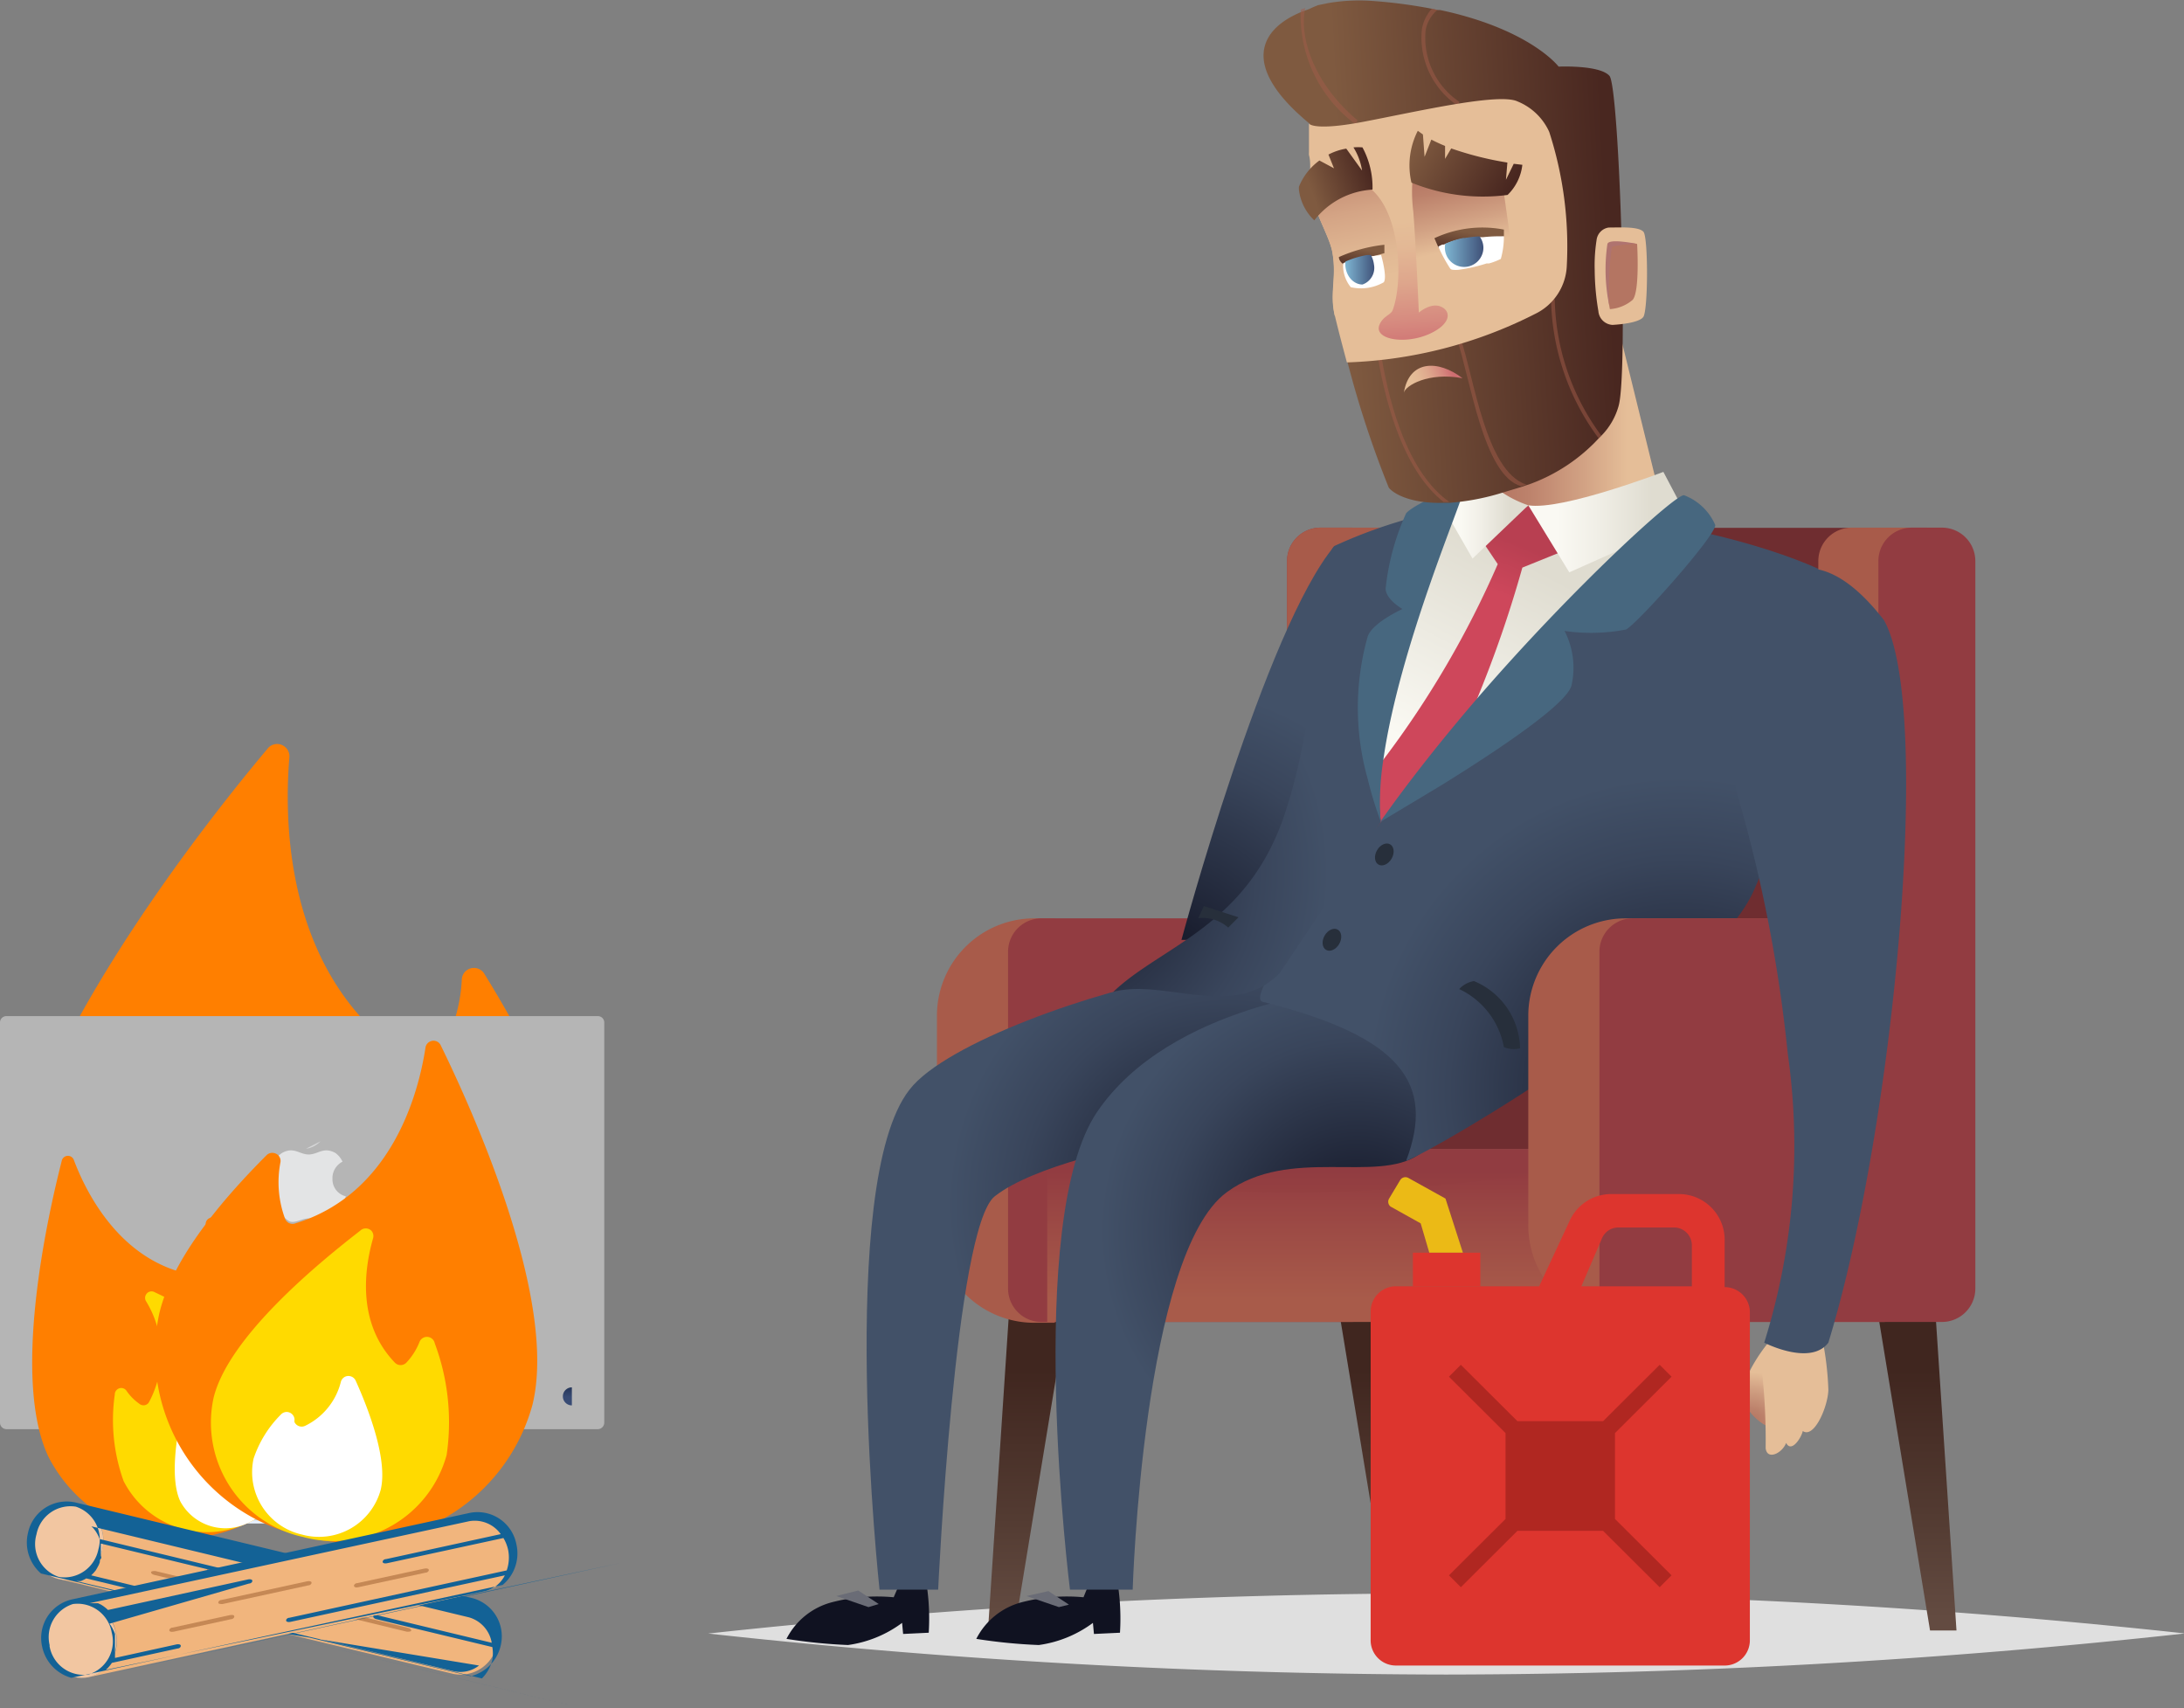 <svg id="men_5" xmlns="http://www.w3.org/2000/svg" xmlns:xlink="http://www.w3.org/1999/xlink" viewBox="0 0 106.55 83.34"><rect x="0" y="0" width="106.55" height="83.34" fill="#808080" stroke="none"/><defs><linearGradient id="a" x1="76.45" y1="66.83" x2="76.45" y2="78.92" gradientUnits="userSpaceOnUse"><stop offset="0" stop-color="#40261f"/><stop offset="0.57" stop-color="#523a31"/><stop offset="1" stop-color="#634b41"/></linearGradient><linearGradient id="b" x1="1030.73" y1="58.58" x2="1030.73" y2="70.66" gradientTransform="matrix(-1, 0, 0, 1, 1124.21, 8.25)" xlink:href="#a"/><linearGradient id="c" x1="50.17" y1="66.83" x2="50.17" y2="78.92" xlink:href="#a"/><linearGradient id="d" x1="1057.01" y1="58.58" x2="1057.01" y2="70.66" gradientTransform="matrix(-1, 0, 0, 1, 1124.21, 8.25)" xlink:href="#a"/><linearGradient id="e" x1="26.85" y1="48.91" x2="26.85" y2="55.12" gradientUnits="userSpaceOnUse"><stop offset="0" stop-color="#923c41"/><stop offset="0.33" stop-color="#9a4744"/><stop offset="1" stop-color="#a85b4a"/></linearGradient><linearGradient id="f" x1="31.5" y1="28.56" x2="36.31" y2="19.32" gradientUnits="userSpaceOnUse"><stop offset="0" stop-color="#faf9f3"/><stop offset="1" stop-color="#dfdcd0"/></linearGradient><linearGradient id="g" x1="34.02" y1="12.54" x2="42.44" y2="12.54" gradientUnits="userSpaceOnUse"><stop offset="0.06" stop-color="#b47562"/><stop offset="0.25" stop-color="#bc816b"/><stop offset="0.58" stop-color="#d2a284"/><stop offset="0.83" stop-color="#e5be98"/></linearGradient><linearGradient id="h" x1="35.87" y1="17.98" x2="33.74" y2="23.17" gradientUnits="userSpaceOnUse"><stop offset="0.06" stop-color="#b83f51"/><stop offset="0.47" stop-color="#cb465a"/><stop offset="0.53" stop-color="#ce475b"/><stop offset="1" stop-color="#ce475b"/></linearGradient><linearGradient id="i" x1="36.19" y1="17.22" x2="44.02" y2="17.22" gradientUnits="userSpaceOnUse"><stop offset="0.18" stop-color="#faf9f3"/><stop offset="0.44" stop-color="#f0eee6"/><stop offset="0.77" stop-color="#dfdcd0"/></linearGradient><radialGradient id="j" cx="21.53" cy="50.54" r="13.66" gradientUnits="userSpaceOnUse"><stop offset="0" stop-color="#101221"/><stop offset="0.27" stop-color="#202638"/><stop offset="0.74" stop-color="#39455b"/><stop offset="1" stop-color="#425168"/></radialGradient><linearGradient id="k" x1="32.18" y1="17.01" x2="36.19" y2="17.01" xlink:href="#i"/><radialGradient id="l" cx="27.84" cy="51.8" r="12.55" xlink:href="#j"/><radialGradient id="m" cx="18.23" cy="39.15" r="13.99" xlink:href="#j"/><radialGradient id="n" cx="43.63" cy="44.96" r="15.33" xlink:href="#j"/><radialGradient id="o" cx="13.02" cy="34.32" r="13.45" xlink:href="#j"/><linearGradient id="p" x1="430.16" y1="352.78" x2="450.2" y2="358.88" gradientTransform="translate(-502.88 -179.6) rotate(-20.04)" gradientUnits="userSpaceOnUse"><stop offset="0.24" stop-color="#7f5a40"/><stop offset="0.86" stop-color="#492720"/></linearGradient><linearGradient id="q" x1="32.79" y1="3.88" x2="31.87" y2="-0.13" gradientUnits="userSpaceOnUse"><stop offset="0" stop-color="#e5be98"/><stop offset="0.3" stop-color="#d2a284"/><stop offset="0.71" stop-color="#bc816b"/><stop offset="0.94" stop-color="#b47562"/></linearGradient><linearGradient id="r" x1="435.74" y1="355.85" x2="436.81" y2="348.72" gradientTransform="translate(-502.88 -179.6) rotate(-20.04)" gradientUnits="userSpaceOnUse"><stop offset="0" stop-color="#e5be98"/><stop offset="0.19" stop-color="#e0b793"/><stop offset="0.47" stop-color="#d4a485"/><stop offset="0.79" stop-color="#bf856e"/><stop offset="0.94" stop-color="#b47562"/></linearGradient><linearGradient id="s" x1="438.83" y1="351.91" x2="436.14" y2="361.14" gradientTransform="translate(-502.88 -179.6) rotate(-20.04)" gradientUnits="userSpaceOnUse"><stop offset="0.2" stop-color="#e5be98"/><stop offset="0.33" stop-color="#e3b895"/><stop offset="0.51" stop-color="#dea68c"/><stop offset="0.71" stop-color="#d68a7f"/><stop offset="0.87" stop-color="#ce6e71"/></linearGradient><linearGradient id="t" x1="359.11" y1="207.51" x2="358.69" y2="208.96" gradientTransform="translate(-348.65 -158.6) rotate(-7.11)" gradientUnits="userSpaceOnUse"><stop offset="0.16" stop-color="#7f5a40"/><stop offset="1" stop-color="#492720"/></linearGradient><linearGradient id="u" x1="353.79" y1="207.68" x2="353.4" y2="208.99" xlink:href="#t"/><linearGradient id="v" x1="27.27" y1="4.88" x2="28.71" y2="4.88" gradientUnits="userSpaceOnUse"><stop offset="0" stop-color="#7eb5d2"/><stop offset="1" stop-color="#3f5178"/></linearGradient><linearGradient id="w" x1="2120.29" y1="214.13" x2="2121.83" y2="214.38" gradientTransform="matrix(1, -0.07, 0.07, 1, -2089.99, -69.23)" xlink:href="#g"/><linearGradient id="x" x1="339.95" y1="181.37" x2="344.87" y2="184.67" gradientTransform="translate(-318.82 -165.57) rotate(-2.92)" xlink:href="#t"/><linearGradient id="y" x1="433.99" y1="350.79" x2="437.66" y2="350.79" gradientTransform="translate(-502.88 -179.6) rotate(-20.04)" xlink:href="#t"/><linearGradient id="z" x1="30.03" y1="10.68" x2="32.76" y2="9.64" gradientTransform="matrix(1, 0, 0, 1, 0, 0)" xlink:href="#s"/><linearGradient id="aa" x1="32.13" y1="4" x2="34" y2="4" xlink:href="#v"/><radialGradient id="ab" cx="47.05" cy="61.23" r="2.54" gradientUnits="userSpaceOnUse"><stop offset="0.06" stop-color="#b47562"/><stop offset="0.29" stop-color="#bc816b"/><stop offset="0.7" stop-color="#d2a284"/><stop offset="1" stop-color="#e5be98"/></radialGradient><linearGradient id="ac" x1="78.85" y1="54.66" x2="85.26" y2="54.66" gradientUnits="userSpaceOnUse"><stop offset="0" stop-color="#a85b4a"/><stop offset="0.67" stop-color="#9a4744"/><stop offset="1" stop-color="#923c41"/></linearGradient><linearGradient id="ad" x1="-37.76" y1="17.7" x2="-37.76" y2="17.02" gradientTransform="matrix(1, 0, 0, -1, 14.13, 77.32)" gradientUnits="userSpaceOnUse"><stop offset="0" stop-color="#b5b5b5"/><stop offset="0.22" stop-color="#949494"/><stop offset="0.7" stop-color="#404040"/><stop offset="0.98" stop-color="#0d0d0d"/></linearGradient><linearGradient id="ae" x1="-10.69" y1="4.48" x2="-10.69" y2="5.69" gradientTransform="matrix(1, 0, 0, -1, 0, 65)" gradientUnits="userSpaceOnUse"><stop offset="0.51" stop-color="#384b74"/><stop offset="0.98" stop-color="#213152"/></linearGradient><linearGradient id="af" x1="-45.63" y1="18.26" x2="-45.63" y2="17.4" gradientTransform="matrix(1, 0, 0, -1, 14.13, 77.32)" gradientUnits="userSpaceOnUse"><stop offset="0" stop-color="#b5b5b5"/><stop offset="0.21" stop-color="#949494"/><stop offset="0.66" stop-color="#404040"/><stop offset="0.98"/></linearGradient><linearGradient id="ag" x1="-46.44" y1="18.34" x2="-46.44" y2="17.48" xlink:href="#af"/><linearGradient id="ah" x1="-47.24" y1="18.11" x2="-47.24" y2="17.32" xlink:href="#af"/><linearGradient id="ai" x1="-48.05" y1="18.11" x2="-48.05" y2="17.32" xlink:href="#af"/><linearGradient id="aj" x1="-23.64" y1="56.49" x2="-23.64" y2="66.12" gradientUnits="userSpaceOnUse"><stop offset="0" stop-color="#98a9c1"/><stop offset="0.66" stop-color="#b2c1d5"/><stop offset="0.93" stop-color="#b3c3d6"/><stop offset="0.96" stop-color="#b5c5d8"/><stop offset="0.97" stop-color="#bdccdd"/><stop offset="0.98" stop-color="#cbd7e7"/><stop offset="0.98" stop-color="#dee8f5"/><stop offset="0.99" stop-color="#ecf4ff"/><stop offset="0.99" stop-color="#dee7f2"/><stop offset="1" stop-color="#bbc4d1"/><stop offset="1" stop-color="#acb6c4"/></linearGradient><linearGradient id="ak" x1="-37.77" y1="15.86" x2="-37.77" y2="18.32" gradientTransform="matrix(1, 0, 0, -1, 14.13, 77.32)" xlink:href="#aj"/></defs><title>men_5</title><g style="isolation:isolate"><path d="M68.18,71.44a333.9,333.9,0,0,1-36,2,333.9,333.9,0,0,1-36-2,332.7,332.7,0,0,1,72.09,0Z" transform="translate(38.37 8.25)" style="fill:#dfdfdf"/><polygon points="74.47 79.54 75.77 79.54 78.42 63.37 75.5 63.98 74.47 79.54" style="fill:url(#a)"/><polygon points="95.45 79.54 94.16 79.54 91.5 63.37 94.42 63.98 95.45 79.54" style="fill:url(#b)"/><polygon points="48.2 79.54 49.49 79.54 52.15 63.37 49.23 63.98 48.2 79.54" style="fill:url(#c)"/><polygon points="69.18 79.54 67.89 79.54 65.23 63.37 68.15 63.98 69.18 79.54" style="fill:url(#d)"/><rect x="67.56" y="25.75" width="26.64" height="30.31" style="fill:#6f2d30"/><path d="M16,68.18a11.11,11.11,0,0,1,.27,3.22L15,71.46l-.05-.54A5.74,5.74,0,0,1,12.31,72a26,26,0,0,1-3.05-.3,3.47,3.47,0,0,1,2.23-1.79,8.77,8.77,0,0,1,3-.24L15,68.42Z" transform="translate(38.37 8.25)" style="fill:#101221"/><path d="M11.71,69.61l1.58.54.49-.12-1-.66Z" transform="translate(38.37 8.25)" style="fill:#6a6c76"/><path d="M6.67,68.18a11.1,11.1,0,0,1,.27,3.22l-1.25.06-.05-.54A5.74,5.74,0,0,1,3,72,26,26,0,0,1,0,71.7a3.47,3.47,0,0,1,2.23-1.79,8.77,8.77,0,0,1,3-.24l.54-1.25Z" transform="translate(38.37 8.25)" style="fill:#101221"/><path d="M2.43,69.61,4,70.15,4.5,70l-1-.66Z" transform="translate(38.37 8.25)" style="fill:#6a6c76"/><path d="M50.46,44.8h1a0,0,0,0,1,0,0V64.53a0,0,0,0,1,0,0h-1a4.75,4.75,0,0,1-4.75-4.75V49.55A4.75,4.75,0,0,1,50.46,44.8Z" style="fill:#a85b4a"/><path d="M10.81,54.64V38.18a1.63,1.63,0,0,1,1.63-1.63H22.79a1.63,1.63,0,0,0,1.63-1.63V19.12a1.63,1.63,0,0,1,1.63-1.63h1.5a1.63,1.63,0,0,1,1.63,1.63V54.61a1.63,1.63,0,0,1-1.63,1.63l-15.11,0A1.63,1.63,0,0,1,10.81,54.64Z" transform="translate(38.37 8.25)" style="fill:#923c41"/><path d="M24.42,34.91V19.12a1.63,1.63,0,0,1,1.63-1.63h4.58a1.63,1.63,0,0,1,1.63,1.63S24.42,35.81,24.42,34.91Z" transform="translate(38.37 8.25)" style="fill:#a85b4a"/><path d="M41,47.8v8.44H12.72V49.13A1.32,1.32,0,0,1,14,47.8Z" transform="translate(38.37 8.25)" style="fill:url(#e)"/><path d="M37.5,48.91s-15.33,2.31-20.56,0l1-1.11H37.36Z" transform="translate(38.37 8.25)" style="fill:#923c41;opacity:0.3;mix-blend-mode:multiply"/><path d="M29,31.85c-.54-2.4.49-6.9.49-7.2s2.8-8.45,2.8-8.45a30.34,30.34,0,0,0,4,1.28,66.58,66.58,0,0,0,6.87-.3s-4.93,4.07-6.57,6.75S29,31.85,29,31.85Z" transform="translate(38.37 8.25)" style="fill:url(#f)"/><path d="M34,15l.27-3.88,6.43-2.92,1.72,7a8.33,8.33,0,0,1-6.25,1.46C34.08,16.53,34,15,34,15Z" transform="translate(38.37 8.25)" style="fill:url(#g)"/><path d="M38.37,18.44l-2.47,1a57.16,57.16,0,0,1-2.25,6.5c-.57,1.44-1.16,2.89-1.68,4.15-1.66,1-3,1.8-3,1.8a18.85,18.85,0,0,1-.63-2.07c.23-.28.49-.61.77-1a46.49,46.49,0,0,0,5.59-9.55l-1-1.49,2.52-1.36Z" transform="translate(38.37 8.25)" style="fill:url(#h)"/><path d="M36.19,16.4l2,3.27L44,17.08l-1.22-2.31S37.83,16.67,36.19,16.4Z" transform="translate(38.37 8.25)" style="fill:url(#i)"/><path d="M19.24,39.4C15.26,40,7.75,42.62,6,44.91,2.4,49.5,4.54,69.3,4.54,69.3H7.4s.82-17.66,2.76-19.19,6.74-2.45,6.74-2.45,12-6,12-7.76S20.87,38.38,19.24,39.4Z" transform="translate(38.37 8.25)" style="fill:url(#j)"/><path d="M36.19,16.4,33.47,19l-1.29-2.25L34,15A5.41,5.41,0,0,0,36.19,16.4Z" transform="translate(38.37 8.25)" style="fill:url(#k)"/><path d="M27.3,40s-8.57.71-12.15,6S13.83,69.3,13.83,69.3h3.06s.49-16.38,4.59-19.39c3.06-2.25,7.33-.41,9.37-1.84S33.33,40.22,27.3,40Z" transform="translate(38.37 8.25)" style="fill:url(#l)"/><path d="M26.74,18.38c-3.37,4-7.47,19.22-7.47,19.22h4.18s3.8-9.32,3.69-12.18S26.74,18.38,26.74,18.38Z" transform="translate(38.37 8.25)" style="fill:url(#m)"/><path d="M44.56,17.69s7.76,1.56,9,4.29-4.35,8.37-6.33,13.13-15.51,12.72-17,13.27c1.43-3.78-.23-6.06-7-7.76-1.09-.27,5.31-8.1,5.78-8.78s5.92-5.31,6.67-6.53,1.09-2.38,1.91-3.06S44.56,17.69,44.56,17.69Z" transform="translate(38.37 8.25)" style="fill:url(#n)"/><path d="M24.08,39.2c-2.25,2.35-5.65.26-8.14.94,2.35-2.25,6.5-3.19,8.34-8.6S26,18.89,26.74,18.38a24.44,24.44,0,0,1,4-1.43l.92.2S31,18.78,29.7,23.58A20.57,20.57,0,0,0,29,31.85Z" transform="translate(38.37 8.25)" style="fill:url(#o)"/><path d="M45.31,17.36c.07.47-3.74,4.76-4.35,5.1a9,9,0,0,1-3,.07,3.92,3.92,0,0,1,.34,2.65c-.21.92-3.69,3.23-6.34,4.87-1.66,1-3,1.8-3,1.8,1.41-2,3-4,4.66-5.94,4.81-5.58,9.81-10.1,10.17-10A2.69,2.69,0,0,1,45.31,17.36Z" transform="translate(38.37 8.25)" style="fill:#47677f"/><path d="M29.12,28.8a13.6,13.6,0,0,0-.14,3,18.85,18.85,0,0,1-.63-2.07,12.78,12.78,0,0,1,0-6.91c.2-.68,1.7-1.36,1.7-1.36s-.82-.47-.82-1a11.9,11.9,0,0,1,1-3.67c.41-.48,2.79-1.5,2.79-1.09S29.9,23.29,29.12,28.8Z" transform="translate(38.37 8.25)" style="fill:#47677f"/><path d="M40.6,11.54A3.35,3.35,0,0,1,39.76,13l-.13.13a8.59,8.59,0,0,1-3.32,2.22l-.21.07-.23.08-1.16.35a11.63,11.63,0,0,1-2.37.43h-.28c-1.8.05-2.56-.56-2.68-.75a49.16,49.16,0,0,1-2-6.08c-.19-.71-.39-1.46-.58-2.25-.27-1.13.1-1.84-.12-3.1-.11-.67-.77-1.8-.94-2.55a.06.06,0,0,0,0,0l0-.12c0-.23-.06-.45-.08-.68s0-.43-.07-.64c0,0,0-.1,0-.15,0-.21,0-.43-.06-.64a.72.72,0,0,1,0-.11c0-.22,0-.45,0-.67s0-.5,0-.75c-3.5-2.88-2.4-4.71-.25-5.52l.22-.08h0A5.62,5.62,0,0,1,25.94-8h0l.49-.1a9,9,0,0,1,2.07-.11,24.5,24.5,0,0,1,3,.39l.27.06.12,0,.28.06C36.36-6.74,37.67-5,37.67-5s2-.09,2.48.45S41.07,9.82,40.6,11.54Z" transform="translate(38.37 8.25)" style="fill:url(#p)"/><g style="opacity:0.5;mix-blend-mode:screen"><path d="M39.75,13l-.13.13h0A11.72,11.72,0,0,1,37.3,6.35h.18A11.53,11.53,0,0,0,39.75,13Z" transform="translate(38.37 8.25)" style="fill:#a25c49"/><path d="M32.34,16.24h-.28c-1.89-1.49-2.79-4.6-3.21-7.07l.18,0C29.45,11.67,30.37,14.85,32.34,16.24Z" transform="translate(38.37 8.25)" style="fill:#a25c49"/><path d="M36.09,15.39l-.23.08C34,15,33.35,10.14,32.71,8.3l.17-.06C33.55,10.16,34.1,14.73,36.09,15.39Z" transform="translate(38.37 8.25)" style="fill:#a25c49"/><path d="M32.83-3.28l-.09.18A4,4,0,0,1,31-6.83a2,2,0,0,1,.49-1l.27.06a1.69,1.69,0,0,0-.58,1A3.77,3.77,0,0,0,32.83-3.28Z" transform="translate(38.37 8.25)" style="fill:#a25c49"/><path d="M27.86-2.38l-.1.19a6.6,6.6,0,0,1-2.67-5.59l.22-.08C25-6.49,25.69-4.19,27.86-2.38Z" transform="translate(38.37 8.25)" style="fill:#a25c49"/></g><path d="M37.21-1.82a18.12,18.12,0,0,1,.86,6.51,2.73,2.73,0,0,1-1.54,2.37,21.83,21.83,0,0,1-9.19,2.37c-.19-.71-.39-1.46-.58-2.25-.27-1.13.1-1.84-.12-3.1-.11-.67-.77-1.8-.94-2.55a.06.06,0,0,0,0,0s0-.08,0-.11c0-.23-.06-.45-.08-.68s0-.43-.07-.64c0,0,0-.1,0-.15,0-.21,0-.43-.06-.64a.72.72,0,0,1,0-.11c0-.22,0-.45,0-.67s0-.5,0-.75c0,0,.22.37,2.61-.08,2.64-.5,6.65-1.44,7.57-1A2.89,2.89,0,0,1,37.21-1.82Z" transform="translate(38.37 8.25)" style="fill:#e5be98"/><path d="M30.34,5.73c.13,0,5.17-.92,5.17-.92L35,1.17,33.8.58,30.49.66A13.05,13.05,0,0,0,30.34,5.73Z" transform="translate(38.37 8.25)" style="fill:url(#q)"/><path d="M29.93,2.56l.5,3.6-3.68,1c-.27-1.13.1-1.84-.12-3.1-.11-.67-.77-1.8-.94-2.55a.06.06,0,0,0,0,0s0-.08,0-.11h0l2.8-1.1Z" transform="translate(38.37 8.25)" style="fill:url(#r)"/><path d="M28.49.95c1.49,1.21,1.6,4.57,1.08,5.94-.08.21-.47.29-.64.7-.3.73,1.28,1,2.5.42,1-.48,1-1.08.5-1.3S30.85,7,30.85,7s-.13-3.1-.27-4.93a7.6,7.6,0,0,1,.13-2.65l-2.58.22Z" transform="translate(38.37 8.25)" style="fill:url(#s)"/><path d="M31.61,3.37l.2.46L35,3.28V2.95A5.53,5.53,0,0,0,31.61,3.37Z" transform="translate(38.37 8.25)" style="fill:url(#t)"/><path d="M35,3.28a4,4,0,0,1-.15,1.1,3.16,3.16,0,0,1-.57.22l-.12,0a7.84,7.84,0,0,1-1.36.31,1.32,1.32,0,0,1-.3,0,.18.18,0,0,1-.12-.06,7.71,7.71,0,0,1-.58-1.07A1.57,1.57,0,0,1,32,3.68l.07,0h0l.2-.08a3.94,3.94,0,0,1,.68-.2h.08a6.13,6.13,0,0,1,.71-.08h.24A7.54,7.54,0,0,1,35,3.28Z" transform="translate(38.37 8.25)" style="fill:#fff"/><path d="M29.17,4.1l0-.41a7.42,7.42,0,0,0-2.22.6c0,.21.22.35.22.35Z" transform="translate(38.37 8.25)" style="fill:url(#u)"/><path d="M29.14,5.52a2.23,2.23,0,0,1-1.61.24,1.66,1.66,0,0,1-.37-1.17l0,0,0,0,0,0,0,0h0a4.44,4.44,0,0,1,1.06-.32l.1,0h0l.08,0,.61-.08S29.32,5.26,29.14,5.52Z" transform="translate(38.37 8.25)" style="fill:#fff"/><path d="M28.1,5.63c-.39,0-.76-.34-.83-.86a1.16,1.16,0,0,1,0-.26h0a4.44,4.44,0,0,1,1.06-.32l.1,0h0l.08,0a1.25,1.25,0,0,1,.15.46A.86.86,0,0,1,28.1,5.63Z" transform="translate(38.37 8.25)" style="fill:url(#v)"/><path d="M39.52,3.47a.7.7,0,0,1,.59-.62c.55,0,1.47-.06,1.7.21s.23,3.71,0,4.14c-.17.27-1,.37-1.51.4a.73.73,0,0,1-.69-.67,12.32,12.32,0,0,1-.18-2A7.93,7.93,0,0,1,39.52,3.47Z" transform="translate(38.37 8.25)" style="fill:#e5be98"/><path d="M40.17,6.83a1.9,1.9,0,0,0,1.11-.45c.36-.4.22-2.73.22-2.73s-1-.17-1.27.13A8,8,0,0,0,40.17,6.83Z" transform="translate(38.37 8.25)" style="fill:url(#w)"/><path d="M41.5,3.65s-1.37-.29-1.45,0a8.63,8.63,0,0,0,.1,3.05l0,.09a15,15,0,0,1,.12-3A5.14,5.14,0,0,1,41.5,3.65Z" transform="translate(38.37 8.25)" style="fill:#af736f"/><path d="M35.9-.21a2.42,2.42,0,0,1-.72,1.47,9.26,9.26,0,0,1-4.69-.6,3.71,3.71,0,0,1,.31-2.53l.25.18.08,1.09.33-.84c.21.11.43.21.67.31v.63l.3-.51a15.94,15.94,0,0,0,2.74.69L35.1.52l.38-.78Z" transform="translate(38.37 8.25)" style="fill:url(#x)"/><path d="M28.59,1a3.86,3.86,0,0,0-2.84,1.5A2.45,2.45,0,0,1,25,1a1,1,0,0,1,0-.14A2.94,2.94,0,0,1,26-.42l.71.38-.27-.67A2.9,2.9,0,0,1,27.31-1L28.08.07a3,3,0,0,0-.42-1.13,2.54,2.54,0,0,1,.44,0A4.1,4.1,0,0,1,28.59,1Z" transform="translate(38.37 8.25)" style="fill:url(#y)"/><path d="M30.12,10.91c.25-1.59,1.66-1.63,2.86-.71C31.32,9.89,30.19,10.56,30.12,10.91Z" transform="translate(38.37 8.25)" style="fill:url(#z)"/><path d="M34,3.81a.94.94,0,1,1-1.86-.17l.2-.08a3.94,3.94,0,0,1,.68-.2h.08a6.13,6.13,0,0,1,.71-.08A.93.93,0,0,1,34,3.81Z" transform="translate(38.37 8.25)" style="fill:url(#aa)"/><path d="M32.82,40A3.91,3.91,0,0,1,35,42.83a1.23,1.23,0,0,0,.79.06,3.64,3.64,0,0,0-2.25-3.28A1.27,1.27,0,0,0,32.82,40Z" transform="translate(38.37 8.25)" style="fill:#272f3b"/><ellipse cx="26.61" cy="37.58" rx="0.57" ry="0.41" transform="translate(19.13 50.1) rotate(-60)" style="fill:#272f3b"/><ellipse cx="29.17" cy="33.43" rx="0.57" ry="0.41" transform="translate(24 50.23) rotate(-60)" style="fill:#272f3b"/><path d="M20.09,36.54a1.89,1.89,0,0,1,1.46.46l.5-.5-1.69-.55Z" transform="translate(38.37 8.25)" style="fill:#272f3b"/><path d="M48.22,56.88A7.94,7.94,0,0,0,47,58.62a3.87,3.87,0,0,0-.17,1.6c0,.44,1,1.31,1.42,1.16S49,57.2,49,57.2Z" transform="translate(38.37 8.25)" style="fill:url(#ab)"/><path d="M47.61,58.83a30.61,30.61,0,0,1,.16,3.56c.06.61.8.27,1-.25.26.52.76-.29.81-.58.55.38,1.22-1.16,1.25-2A14.69,14.69,0,0,0,50.52,57H48.66Z" transform="translate(38.37 8.25)" style="fill:#e5be98"/><path d="M79.31,44.8h1a0,0,0,0,1,0,0V64.53a0,0,0,0,1,0,0h-1a4.75,4.75,0,0,1-4.75-4.75V49.55A4.75,4.75,0,0,1,79.31,44.8Z" style="fill:url(#ac)"/><path d="M40.24,54.64V38.18a1.63,1.63,0,0,1,1.63-1.63h6.84a1.63,1.63,0,0,0,1.63-1.63V19.12A1.63,1.63,0,0,1,52,17.49h3.59a1.63,1.63,0,0,1,1.63,1.63L55.12,54.61a1.63,1.63,0,0,1-1.63,1.63l-11.61,0A1.63,1.63,0,0,1,40.24,54.64Z" transform="translate(38.37 8.25)" style="fill:#a85b4a"/><path d="M39.66,54.64V38.18a1.63,1.63,0,0,1,1.63-1.63H51.64a1.63,1.63,0,0,0,1.63-1.63V19.12a1.63,1.63,0,0,1,1.63-1.63h1.5A1.63,1.63,0,0,1,58,19.12V54.61a1.63,1.63,0,0,1-1.63,1.63l-15.11,0A1.63,1.63,0,0,1,39.66,54.64Z" transform="translate(38.37 8.25)" style="fill:#923c41"/><path d="M53.54,22c2.38,4.22.55,24.57-2.71,35.25-.88,1.16-3.13,0-3.13,0a32,32,0,0,0,1.15-14.09,70.86,70.86,0,0,0-2.52-12.86s-1-7.24,1.26-9.71C48.62,19.47,50.64,18.26,53.54,22Z" transform="translate(38.37 8.25)" style="fill:#425168"/><path d="M14.45,47.6l-.11.46" transform="translate(38.37 8.25)" style="fill:#caa97f;opacity:0.3;isolation:isolate"/><path d="M-9.78,52.46C-9.78,59.91-16.15,66-24,66s-14.22-6-14.22-13.5c0-8,9.35-20,12.89-24.21a.59.59,0,0,1,.83-.13.59.59,0,0,1,.25.51c-.3,3.56-.09,11.17,6.27,15a.59.59,0,0,0,.81-.14,7.79,7.79,0,0,0,1.33-4,.59.59,0,0,1,.62-.56.59.59,0,0,1,.5.32C-12,43.69-9.78,48.56-9.78,52.46Z" transform="translate(38.37 8.25)" style="fill:#ff7f00"/><path d="M-32.89,57.52A8.67,8.67,0,0,0-24,66a8.67,8.67,0,0,0,8.89-8.44c0-4.66-5.15-11.56-7.61-14.59a.59.59,0,0,0-.82-.15.59.59,0,0,0-.25.52c.09,2.37-.33,6.38-3.76,8.56a.59.59,0,0,1-.82-.17v0A4.78,4.78,0,0,1-29,50a.59.59,0,0,0-.65-.53.59.59,0,0,0-.47.34C-31.67,52.46-32.89,55.25-32.89,57.52Z" transform="translate(38.37 8.25)" style="fill:#ffda00"/><path d="M-19.11,61.32A4.74,4.74,0,0,1-23.95,66H-24a4.74,4.74,0,0,1-4.89-4.59v-.05c0-2.29,2.25-5.55,3.7-7.41a.59.59,0,0,1,.82-.15.59.59,0,0,1,.25.46A4.94,4.94,0,0,0-22.33,58a.59.59,0,0,0,.84-.06.59.59,0,0,0,.11-.18h0a.59.59,0,0,1,.74-.39.59.59,0,0,1,.35.29A8.34,8.34,0,0,1-19.11,61.32Z" transform="translate(38.37 8.25)" style="fill:#fff"/><path d="M-9.2,41.32H-38.06a.31.31,0,0,0-.31.31V61.15a.32.32,0,0,0,.32.32H-9.21a.32.32,0,0,0,.32-.32V41.63a.31.31,0,0,0-.31-.31Z" transform="translate(38.37 8.25)" style="fill:#b5b5b5"/><path d="M-23.63,59.62a.42.42,0,0,0-.42.42.42.42,0,0,0,.42.42.42.42,0,0,0,.42-.42.42.42,0,0,0-.42-.42Zm0,.74a.32.32,0,0,1-.32-.32.32.32,0,0,1,.32-.32.32.32,0,0,1,.32.32h0a.32.32,0,0,1-.32.28Z" transform="translate(38.37 8.25)" style="fill:url(#ad)"/><path d="M-10.47,60.31a.44.44,0,0,1-.44-.44.44.44,0,0,1,.44-.44" transform="translate(38.37 8.25)" style="fill:url(#ae)"/><path d="M-10.47,59.83v-.21h0" transform="translate(38.37 8.25)" style="fill:#b9c9dd"/><path d="M-22.74,47.43a1.2,1.2,0,0,1-.7.36" transform="translate(38.37 8.25)" style="fill:#d6d7d8"/><path d="M-22.15,49.26a.9.9,0,0,1,.49-.84A1.09,1.09,0,0,0-22,48c-.59-.33-.85.07-1.31.07s-.72-.4-1.31-.07a1.56,1.56,0,0,0-.65,1.41,2.24,2.24,0,0,0,1,1.91c.26.13.6-.11.92-.13s.66.26.92.13a2,2,0,0,0,.93-1.21A.85.85,0,0,1-22.15,49.26Z" transform="translate(38.37 8.25)" style="fill:#e3e4e5"/><path d="M-31.46,59.58v.66a.08.08,0,0,1-.08.08" transform="translate(38.37 8.25)" style="fill:url(#af)"/><path d="M-32.35,59.5a.08.08,0,0,1,.08.08v.66" transform="translate(38.37 8.25)" style="fill:url(#ag)"/><path d="M-33.07,59.58v.66a.08.08,0,0,1-.08.08" transform="translate(38.37 8.25)" style="fill:url(#ah)"/><path d="M-33.88,59.58v.66a.08.08,0,0,1-.08.08" transform="translate(38.37 8.25)" style="fill:url(#ai)"/><path d="M-20.14,66.08V56.54a.27.27,0,0,0-.28-.22h-6.45a.27.27,0,0,0-.27.27h0v9.49h7" transform="translate(38.37 8.25)" style="fill:url(#aj)"/><path d="M-23,60.82a.68.68,0,0,1-.68.68h0a.68.68,0,0,1-.68-.68h0V59.69a.68.68,0,0,1,.68-.68h0a.68.68,0,0,1,.68.68h0Z" transform="translate(38.37 8.25)" style="fill:url(#ak)"/><path d="M-22.5,56.38A7.31,7.31,0,0,1-26.2,66,7.31,7.31,0,0,1-36,62.83c-1.81-3.79-.08-11.62.64-14.44a.31.31,0,0,1,.36-.25.31.31,0,0,1,.23.19c.66,1.76,2.49,5.33,6.38,5.69a.31.31,0,0,0,.35-.25,4.1,4.1,0,0,0-.27-2.19.31.31,0,0,1,.17-.41.31.31,0,0,1,.31,0C-25.55,52.72-23.38,54.53-22.5,56.38Z" transform="translate(38.37 8.25)" style="fill:#ff7f00"/><path d="M-32.34,64a4.57,4.57,0,0,0,6.14,2,4.57,4.57,0,0,0,2.31-6c-1.06-2.22-5.07-4.33-6.93-5.21a.31.31,0,0,0-.43.12.31.31,0,0,0,0,.31,4.94,4.94,0,0,1,.15,4.93.31.31,0,0,1-.43.11h0a2.52,2.52,0,0,1-.66-.65.31.31,0,0,0-.43-.1.31.31,0,0,0-.15.27A8.8,8.8,0,0,0-32.34,64Z" transform="translate(38.37 8.25)" style="fill:#ffda00"/><path d="M-24.93,62.71A2.5,2.5,0,0,1-26.18,66h0A2.5,2.5,0,0,1-29.57,65v0c-.52-1.09-.19-3.15.08-4.37a.31.31,0,0,1,.36-.26.31.31,0,0,1,.23.16,2.6,2.6,0,0,0,1.7,1.4.31.31,0,0,0,.38-.22.31.31,0,0,0,0-.11h0a.31.31,0,0,1,.27-.35.31.31,0,0,1,.23.06A4.39,4.39,0,0,1-24.93,62.71Z" transform="translate(38.37 8.25)" style="fill:#fff"/><path d="M-25.36,48.1A.39.39,0,0,1-25,48a.39.39,0,0,1,.31.46,5.13,5.13,0,0,0,.23,2.75.39.39,0,0,0,.5.22c4.67-1.43,6-6.27,6.35-8.59a.39.39,0,0,1,.24-.29.39.39,0,0,1,.51.21c1.6,3.27,5.71,12.41,4.47,17.51a9.14,9.14,0,0,1-11.21,6.42,9.14,9.14,0,0,1-7-10.86C-30,53.29-27.79,50.53-25.36,48.1Z" transform="translate(38.37 8.25)" style="fill:#ff7f00"/><path d="M-17.16,57.28a.39.39,0,0,0-.25-.29.39.39,0,0,0-.5.24,3.15,3.15,0,0,1-.64,1h0a.39.39,0,0,1-.55,0c-1.86-1.93-1.5-4.56-1.07-6.07a.39.39,0,0,0-.08-.37.39.39,0,0,0-.55,0c-2,1.55-6.42,5.16-7.15,8.15a5.71,5.71,0,0,0,4.37,6.79,5.71,5.71,0,0,0,7-4A11,11,0,0,0-17.16,57.28Z" transform="translate(38.37 8.25)" style="fill:#ffda00"/><path d="M-24.67,60.76a.39.39,0,0,1,.27-.13A.39.39,0,0,1-24,61h0a.39.39,0,0,0,0,.13.39.39,0,0,0,.53.17,3.26,3.26,0,0,0,1.73-2.14.39.39,0,0,1,.23-.26.39.39,0,0,1,.5.22c.64,1.42,1.57,3.86,1.21,5.32v0a3.12,3.12,0,0,1-3.84,2.17h0A3.12,3.12,0,0,1-26,62.91,5.49,5.49,0,0,1-24.67,60.76Z" transform="translate(38.37 8.25)" style="fill:#fff"/><path d="M-15.38,69.79l-19.27-4.64a1.81,1.81,0,0,1,1.26,2.22,1.81,1.81,0,0,1-2.13,1.4l19.27,4.64A1.81,1.81,0,0,0-14.13,72,1.8,1.8,0,0,0-15.38,69.79Z" transform="translate(38.37 8.25)" style="fill:#f1b57d"/><ellipse cx="-35.09" cy="66.97" rx="1.86" ry="1.74" transform="translate(-53.6 25.43) rotate(-76.46)" style="fill:#f2c6a1"/><path d="M-28,69.06l-2.79-.67c-.1,0-.19,0-.21.05s.06.12.16.14l2.79.67c.1,0,.19,0,.21-.05S-27.91,69.08-28,69.06Z" transform="translate(38.37 8.25)" style="fill:#c58855"/><path d="M-28.11,68.43l4.16,1c.1,0,.19,0,.21-.05s-.06-.12-.16-.14l-4.16-1c-.1,0-.19,0-.21.05S-28.21,68.41-28.11,68.43Z" transform="translate(38.37 8.25)" style="fill:#c58855"/><path d="M-21.78,70.56l3.26.79c.1,0,.19,0,.21-.05s-.06-.12-.16-.14l-3.26-.79c-.1,0-.19,0-.21.05S-21.88,70.54-21.78,70.56Z" transform="translate(38.37 8.25)" style="fill:#c58855"/><path d="M-15.4,73.52a2,2,0,0,0,1.45-1.46,1.93,1.93,0,0,0-1.42-2.36l-19.26-4.64h0A1.93,1.93,0,0,0-37,66.51a2,2,0,0,0,.63,2m.79.4,19.27,4.64,6.51,1.57M-36.59,66.6a1.69,1.69,0,0,1,1.92-1.35,1.69,1.69,0,0,1,1.1,2.08,1.69,1.69,0,0,1-1.92,1.35A1.69,1.69,0,0,1-36.59,66.6Zm1.94,2.28h.09l.14,0h0l.15-.07,0,0,.11-.06,0,0h0l3.19.77c.1,0,.19,0,.21-.05s-.06-.12-.16-.14l-3-.73,0,0,0,0,.11-.11h0l.11-.13,0,0,.07-.12,0,0,.08-.15v0l.05-.13,0,0c0-.06,0-.12.05-.17s0-.12,0-.18v0s0-.1,0-.14v0q0-.09,0-.17v0s0-.09,0-.14v0l0-.11,6.68,1.61c.1,0,.19,0,.21-.05s-.06-.12-.16-.14l-6.79-1.64v0l-.05-.13v0l-.08-.15,0,0-.07-.11,0,0-.1-.13h0l-.1-.1,0,0,0,0,18.42,4.44a1.56,1.56,0,0,1,1.11,1.24l-5.57-1.34c-.1,0-.19,0-.21.05s.06.12.16.14l5.65,1.36a1.91,1.91,0,0,1,0,.62,1.9,1.9,0,0,1-.51.91l-10.54-2.54c-.1,0-.19,0-.21.05s.06.12.16.14L-15,73a1.47,1.47,0,0,1-1.22.28Z" transform="translate(38.37 8.25)" style="fill:#136296"/><path d="M-15.46,65.71l-19.36,4.21a1.81,1.81,0,0,1,2.1,1.45A1.81,1.81,0,0,1-34,73.56l19.36-4.21a1.81,1.81,0,0,0,1.3-2.19A1.8,1.8,0,0,0-15.46,65.71Z" transform="translate(38.37 8.25)" style="fill:#f1b57d"/><ellipse cx="-34.43" cy="71.74" rx="1.74" ry="1.86" transform="translate(22.34 2.58) rotate(-12.27)" style="fill:#f2c6a1"/><path d="M-27.15,70.54l-2.8.61c-.1,0-.17.08-.16.14s.1.08.21.06l2.8-.61c.1,0,.17-.08.16-.14S-27,70.52-27.15,70.54Z" transform="translate(38.37 8.25)" style="fill:#c58855"/><path d="M-27.51,70l4.18-.91c.1,0,.17-.08.16-.14s-.1-.08-.21-.06l-4.18.91c-.1,0-.17.08-.16.14S-27.62,70-27.51,70Z" transform="translate(38.37 8.25)" style="fill:#c58855"/><path d="M-20.89,69.18l3.28-.71c.1,0,.17-.08.16-.14s-.1-.08-.21-.06l-3.28.71c-.1,0-.17.08-.16.14S-21,69.21-20.89,69.18Z" transform="translate(38.37 8.25)" style="fill:#c58855"/><path d="M-13.85,69.07a2,2,0,0,0,.67-2,1.93,1.93,0,0,0-2.3-1.51l-19.36,4.21h0a1.93,1.93,0,0,0-1.47,2.33,2,2,0,0,0,1.42,1.5m.88,0,19.36-4.21L-8.11,68m-27.84,4A1.69,1.69,0,0,1-34.81,70a1.69,1.69,0,0,1,1.89,1.39,1.69,1.69,0,0,1-1.14,2.05A1.69,1.69,0,0,1-35.95,72.07Zm2.74,1.21,0,0,0,0,.11-.1h0l.11-.13,0,0,.08-.11,0,0h0l3.2-.7c.1,0,.17-.08.16-.14s-.1-.08-.21-.06l-3,.66,0-.05,0,0,0-.15h0c0-.05,0-.11,0-.16v0s0-.09,0-.14v0q0-.09,0-.17v0s0-.1,0-.14v0c0-.06,0-.12,0-.18s0-.12,0-.18l0,0-.05-.13v0l-.08-.16,0,0-.07-.12,0,0-.07-.09L-26.22,69c.1,0,.17-.08.16-.14s-.1-.08-.21-.06l-6.83,1.49,0,0-.1-.09,0,0-.13-.1,0,0-.11-.07,0,0-.15-.07h0l-.14,0H-34l18.52-4a1.56,1.56,0,0,1,1.54.63l-5.6,1.22c-.1,0-.17.08-.16.14s.1.08.21.06l5.68-1.23a1.91,1.91,0,0,1,.23.58,1.9,1.9,0,0,1-.07,1l-10.6,2.31c-.1,0-.17.08-.16.14s.1.08.21.06l10.46-2.27a1.47,1.47,0,0,1-1,.78Z" transform="translate(38.37 8.25)" style="fill:#136296"/><path d="M28.5,55.73v16A1.23,1.23,0,0,0,29.73,73h16A1.23,1.23,0,0,0,47,71.77v-16a1.23,1.23,0,0,0-1.23-1.23V52.2A2.23,2.23,0,0,0,43.54,50H40.21a2.23,2.23,0,0,0-2,1.3L36.72,54.5h-7A1.23,1.23,0,0,0,28.5,55.73ZM38.78,54.5l1-2.33a.87.87,0,0,1,.81-.54h2.71a.87.87,0,0,1,.87.87v2Z" transform="translate(38.37 8.25)" style="fill:#dd352e"/><polygon points="73.45 74.1 70.69 76.85 71.27 77.43 74.03 74.68 78.21 74.68 80.97 77.43 81.55 76.85 78.79 74.1 78.79 69.91 81.55 67.16 80.97 66.58 78.21 69.33 74.03 69.33 71.27 66.58 70.69 67.16 73.45 69.91 73.45 74.1" style="fill:#b02721"/><rect x="68.93" y="61.11" width="3.29" height="1.64" style="fill:#dd352e"/><path d="M29.47,50.61l1.47.82.42,1.43H33l-.85-2.64-1.8-1a.3.3,0,0,0-.41.1l-.54.9A.3.3,0,0,0,29.47,50.61Z" transform="translate(38.37 8.25)" style="fill:#ebba16"/></g></svg>